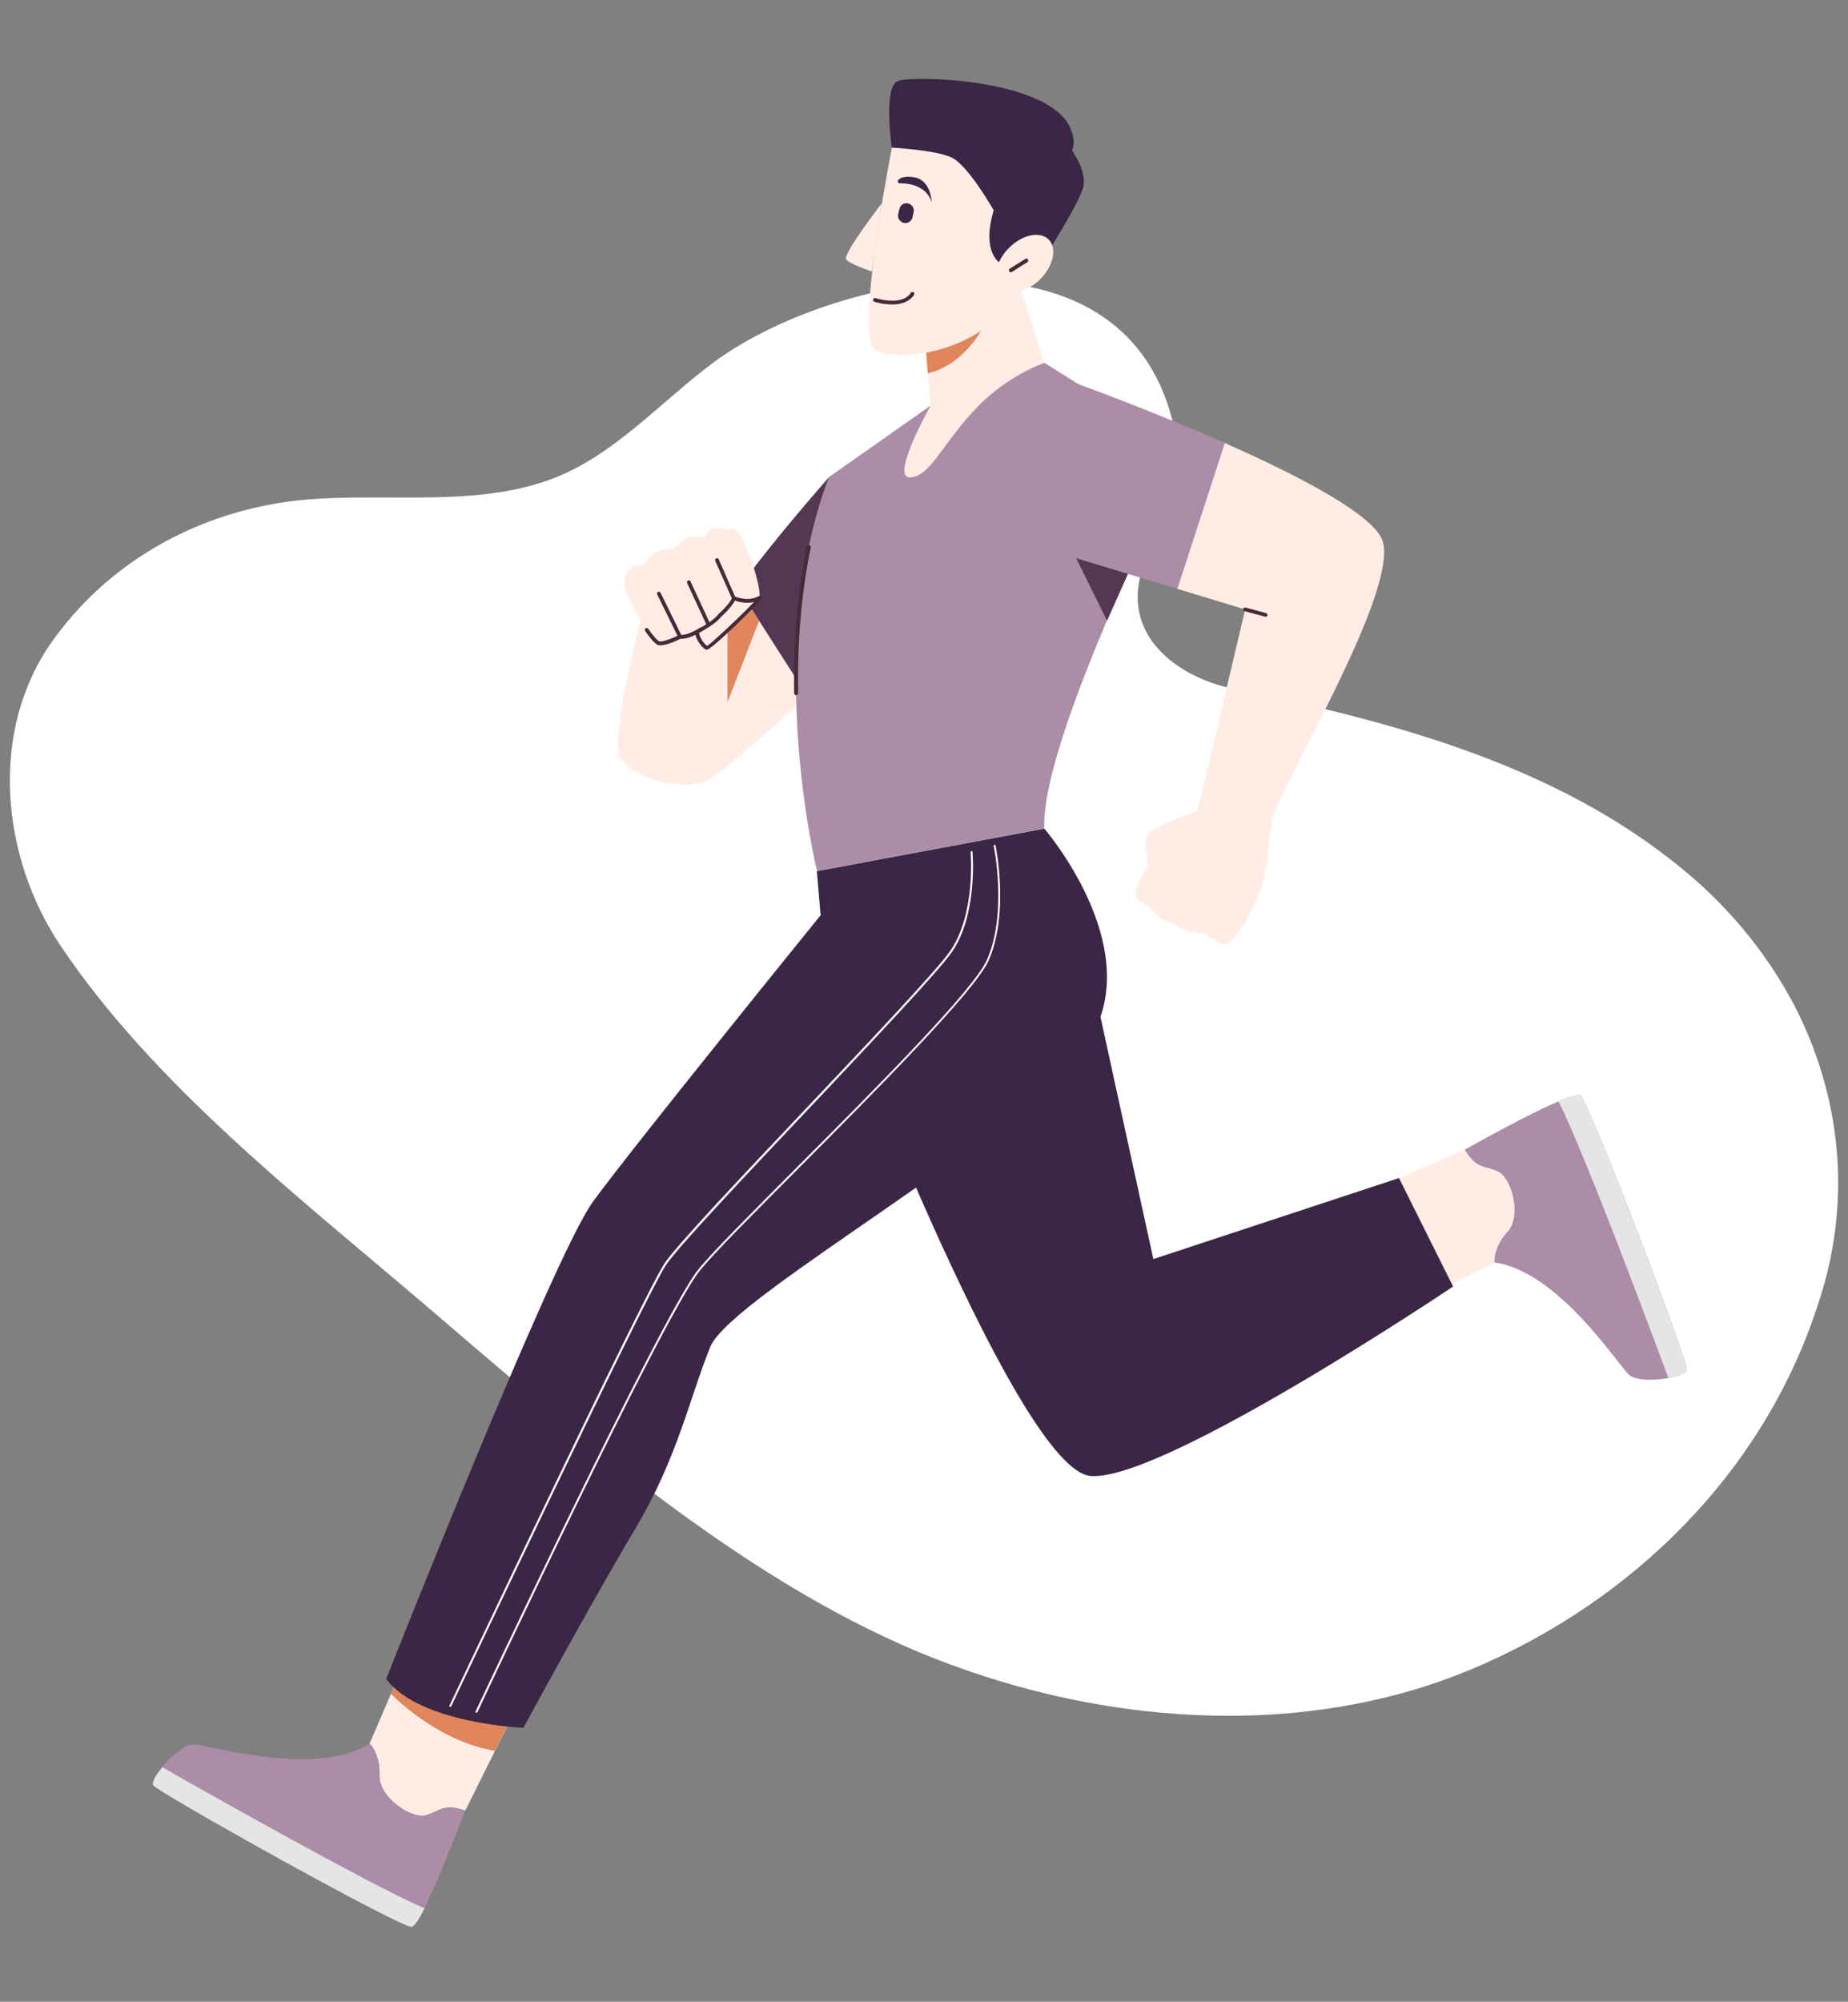 <svg width="375" height="406" fill="none" xmlns="http://www.w3.org/2000/svg"><rect width="100%" height="100%" fill="#808080" stroke="none"/><path d="M363.923 203.558c-4.867-9.149-11.473-17.575-19.585-24.798-26.19-23.112-60.956-32.26-93.868-39.001-11.821-2.408-23.409-11.195-18.426-25.038 3.708-9.991 8.691-18.418 5.794-29.733-10.777-41.53-68.953-29.251-92.941-11.556-10.894 8.065-20.396 19.14-33.26 23.834-16.803 6.14-36.388 2.047-53.887 4.575-18.774 2.768-36.041 12.519-47.282 28.408C-2.28 148.426.27 173.705 12.09 191.52c18.89 28.288 48.557 51.28 73.936 72.948 30.247 25.88 63.738 55.252 100.242 70.54 35.114 14.685 77.181 18.417 112.758 3.37 32.101-13.602 59.103-39.724 70.112-74.512 6.837-20.825 4.288-42.132-5.215-60.308Z" fill="#fff"/><path d="m149.903 119.434-19.952 6.379s-6.071 23.429-4.176 27.605c1.895 4.175 12.567 7.345 17.632 4.832 5.065-2.513 22.233-18.944 22.233-18.944l-15.737-19.872Z" fill="#FFEDE5"/><path d="M168.192 96.817s-12.76 14.46-18.289 22.617l14.229 22.231 14.887-13.377s-2.475-36.999-10.827-31.47Z" fill="#543753"/><path d="M147.622 120.169v22.269l6.418-16.547-4.137-6.457-2.281.735Z" fill="#E0855C"/><path d="M146.655 107.256c1.74.425 2.281-.773 3.712 1.508s4.447 11.212 3.635 12.565c-.812 1.353-9.822 10.052-10.479 10.052s-2.32-2.436-1.972-3.286c0 0-2.127 1.275-3.519 1.043 0 0-3.093 1.624-4.33 1.315-1.238-.309-8.468-10.98-6.767-13.802 1.701-2.822 2.784-1.353 3.789-2.475 1.006-1.121 2.707-2.976 4.756-2.783 2.05.193 2.978-2.977 5.955-2.513 2.977.464 1.353-2.59 5.22-1.624Z" fill="#FFEDE5"/><path d="M141.512 128.481a.407.407 0 0 1-.348-.193c-.116-.194-.038-.425.155-.503.039 0 3.519-1.856 4.447-3.209l.077-.077c.039 0 2.011-1.778 2.668-3.132l-3.364-7.616c-.077-.193 0-.425.193-.502.194-.078.426 0 .503.193l3.48 7.925-.077.155c-.58 1.469-2.591 3.286-2.9 3.557-1.083 1.508-4.563 3.325-4.718 3.402 0-.039-.038 0-.116 0Zm-3.518 1.044c-.155 0-.271-.077-.348-.232l-4.292-8.737c-.078-.194 0-.426.193-.503.193-.077.425 0 .503.193l4.292 8.738c.077.193 0 .425-.194.502-.038.039-.077.039-.154.039Z" fill="#472938"/><path d="M143.794 127.128c-.155 0-.271-.077-.348-.232l-4.022-8.66c-.077-.193 0-.425.194-.503.193-.077.425 0 .502.194l4.022 8.66c.077.193 0 .425-.194.502-.038.039-.116.039-.154.039Z" fill="#472938"/><path d="M143.484 131.767c-.618 0-1.314-.966-1.585-1.353-.193-.27-.619-.966-.773-1.662-.735.348-2.011.889-3.055.812-.619.309-3.248 1.585-4.485 1.275-.696-.154-1.972-1.855-2.668-2.86-.116-.194-.078-.426.077-.542a.415.415 0 0 1 .541.078c1.199 1.739 2.011 2.474 2.204 2.551.812.194 2.9-.696 4.06-1.276l.116-.038h.116c1.276.193 3.248-1.005 3.287-1.005l1.005-.58-.425 1.082c-.039.116-.039.503.348 1.237.464.851 1.005 1.392 1.237 1.508.967-.541 7.27-6.495 9.512-8.892-2.088.503-4.098-.387-4.176-.425-.193-.078-.27-.31-.193-.503.077-.193.309-.27.503-.193.038 0 2.552 1.121 4.678 0 .271-.155.464-.078.542.038.116.078.193.271.116.464-.271.696-10.054 10.284-10.982 10.284Z" fill="#472938"/><path d="m211.924 73.582 19.372 12.178v25.246s-20.145 41.909-19.372 57.026l-46.129 8.621s-11.059-44.383 2.397-79.874l20.571-14.46 23.161-8.737Z" fill="#AB8DA8"/><path d="M161.542 141.007a.387.387 0 0 1-.387-.386c-.155-10.709.696-20.684 2.591-29.731a.4.4 0 0 1 .464-.309.401.401 0 0 1 .309.464c-1.856 8.969-2.745 18.905-2.552 29.537-.038.232-.193.425-.425.425Z" fill="#472938"/><path d="m231.296 111.045-15.118-2.281 8.468 17.127 6.65-14.846Z" fill="#543753"/><path d="m206.898 58.079 5.026 15.503a38.395 38.395 0 0 0-14.152 9.55c-6.612 7.036-9.164 13.686-13.146 13.686-3.983 0 4.176-14.46 4.176-14.46l-1.044-13.531 19.14-10.748Z" fill="#FFEDE5"/><path d="M188.26 75.709s8.855-1.315 13.379-14.035l-13.92 7.153.541 6.882Z" fill="#E0855C"/><path d="M181.687 26.415s-8.545 41.677-4.099 44.538c4.447 2.861 22.002.387 28.536-11.212 6.535-11.598-1.662-33.326-24.437-33.326Z" fill="#FFEDE5"/><path d="M178.942 41.223s-8.043 10.4-7.231 11.405c.812 1.005 5.22 2.435 5.22 2.435l2.011-13.84Z" fill="#FFEDE5"/><path d="M203.07 53.44s-4.022-2.01-1.431-10.787c0 0-5.22-9.24-8.623-10.748-3.402-1.508-12.064-1.972-12.064-1.972s-1.74-12.178 1.16-13.454c2.9-1.275 29.735-.54 34.8 8.931 1.702 3.21.619 5.142.619 5.142s2.861 3.789 2.359 7.037c-.503 3.247-8.391 15.27-8.391 15.27l-8.429.58Z" fill="#3B2645"/><path d="M211.095 56.609c2.688-2.688 3.447-6.286 1.695-8.037-1.751-1.752-5.35-.993-8.038 1.694-2.688 2.688-3.447 6.286-1.695 8.038 1.752 1.751 5.35.992 8.038-1.695Z" fill="#FFEDE5"/><path d="M180.991 61.752a12.95 12.95 0 0 1-3.557-.541.386.386 0 0 1-.232-.503.386.386 0 0 1 .502-.232c.039 0 5.298 1.701 7.115-1.083.116-.193.348-.232.541-.116.194.116.232.348.116.542-1.044 1.508-2.822 1.933-4.485 1.933Zm24.128-6.534c-.116 0-.271-.077-.309-.193-.116-.194-.078-.426.116-.542l3.132-1.971c.193-.116.425-.078.541.116.116.193.078.425-.116.54l-3.132 1.973a.549.549 0 0 1-.232.077Z" fill="#472938"/><path d="M184.278 41.261c.812.194 1.314 1.005 1.121 1.779l-.232 1.044c-.193.811-1.005 1.314-1.779 1.12-.812-.193-1.314-1.005-1.121-1.778l.232-1.044c.193-.811.967-1.314 1.779-1.12Zm-1.624-4.059s5.104-.348 6.418 3.827c0 0-.154-4.368-3.364-5.026-3.209-.657-4.253 1.005-3.054 1.199Z" fill="#3B2645"/><path d="M218.807 77.912c-17.361-2.938-5.839 33.674-5.839 33.674l25.984 7.848 9.628-29.575c-15.118-6.65-29.773-11.947-29.773-11.947Z" fill="#AB8DA8"/><path d="M243.012 164.436s-9.164 3.209-10.053 4.639c-.889 1.431-.039 6.496-.039 6.496-.966 1.546-1.74 3.17-2.281 4.91-.773 2.59 1.16 1.817 3.441 4.446 2.282 2.629 4.138 1.971 5.452 3.17 1.315 1.198 3.983.812 5.027 1.314 1.044.503 3.016 2.204 4.215 2.127 1.199-.078 4.021-4.176 6.341-9.318 2.32-5.142 1.895-9.317 2.939-15.503s25.443-45.968 22.581-56.755c-1.43-5.374-16.974-13.415-32.093-20.103l-9.628 29.575 13.765 4.176-9.667 40.826Z" fill="#FFEDE5"/><path d="M256.816 125.079h-.116l-4.137-1.121c-.193-.039-.348-.271-.271-.464.039-.193.271-.309.464-.271l4.138 1.121c.193.039.348.271.27.464 0 .155-.154.271-.348.271Z" fill="#472938"/><path d="m288.252 263.602 15.042-7.539s-.348-2.938 2.668-6.263c3.016-3.325.773-11.018-2.05-12.255-2.822-1.238-4.214-.387-6.65-4.369l-21.77 9.433 12.76 20.993Z" fill="#FFEDE5"/><path d="M303.874 237.545c2.822 1.237 5.026 8.93 2.049 12.255-2.977 3.325-2.668 6.263-2.668 6.263 12.876 1.74 24.979 20.607 27.26 22.733 2.281 2.127 11.523.619 11.793-.966.271-1.585-19.797-54.513-21.653-55.673-1.856-1.159-23.432 11.019-23.432 11.019 2.436 3.982 3.828 3.131 6.651 4.369Z" fill="#AB8DA8"/><path d="M342.308 277.83c.232-1.585-19.797-54.513-21.653-55.673-.464-.309-2.165.232-4.408 1.199 5.336 10.593 18.947 47.089 22.311 56.136 2.01-.386 3.634-1.005 3.75-1.662Z" fill="#E5E5E5"/><path d="M172.291 207.698s34.491 90.467 49.029 91.666c14.539 1.198 73.544-38.429 73.544-38.429l-10.981-21.999-49.841 16.431-12.412-56.793-49.339 9.124Z" fill="#3B2645"/><path opacity=".5" d="m221.63 198.613-49.339 9.085s8.855 23.197 19.449 46.239l33.988-36.38-4.098-18.944Z" fill="#3B2645"/><path d="m81.656 338.18-6.65 15.426s2.165 2.049 2.01 6.495c-.154 4.446 6.496 8.931 9.474 8.041 2.977-.889 3.48-2.435 7.927-.927l10.594-21.264-23.355-7.771Z" fill="#FFEDE5"/><path d="M79.336 343.554s9.126 9.549 21.074 11.56l4.562-9.163-23.316-7.81-2.32 5.413Z" fill="#E0855C"/><path d="M211.924 168.07s20.184 23.39 9.667 41.948c-10.517 18.557-73.196 52.656-77.449 63.134-4.254 10.477-6.651 22.578-15.351 37.114-8.7 14.537-22.581 40.17-22.581 40.17s-20.996-.812-27.84-9.898c0 0 33.872-85.712 41.953-96.808 8.081-11.095 46.207-58.107 46.207-58.107l-.774-8.931 46.168-8.622Z" fill="#3B2645"/><path d="M96.659 347.381h-.077c-.078-.038-.155-.154-.078-.27.387-.812 37.7-80.3 45.163-89.578 2.745-3.441 10.827-11.521 20.145-20.878 15.97-16.005 35.806-35.916 38.474-42.024 4.176-9.511 1.392-22.888 1.353-23.042-.039-.116.039-.194.155-.232.116-.039.193.038.232.154.038.116 2.822 13.648-1.392 23.274-2.707 6.147-22.582 26.097-38.551 42.141-9.319 9.356-17.361 17.398-20.107 20.839-7.424 9.24-44.737 88.689-45.085 89.5-.077.078-.155.116-.232.116Z" fill="#fff"/><path d="M91.362 346.183h-.078c-.077-.039-.154-.155-.077-.271.387-.812 39.092-82.696 43.577-89.578 2.282-3.518 15.892-17.9 29.039-31.78 12.992-13.724 26.448-27.952 29.039-31.74 5.181-7.578 4.098-19.872 4.098-19.988 0-.116.078-.194.194-.194s.193.078.193.194 1.121 12.565-4.176 20.258c-2.629 3.828-16.085 18.055-29.077 31.818-13.147 13.88-26.719 28.262-29 31.741-4.447 6.882-43.19 88.728-43.578 89.54 0-.039-.077 0-.154 0Z" fill="#fff"/><path d="M86.451 368.181c-2.939.851-9.628-3.595-9.473-8.041.154-4.447-2.01-6.496-2.01-6.496-10.982 6.96-32.365.31-35.497.155-3.132-.155-9.241 6.959-8.39 8.312.85 1.353 50.227 28.958 52.431 28.687 2.204-.271 10.827-23.506 10.827-23.506-4.408-1.547-4.91.039-7.888.889Z" fill="#AB8DA8"/><path d="M31.12 362.111c.811 1.353 50.227 28.958 52.431 28.687.541-.077 1.508-1.547 2.59-3.75-10.903-4.678-44.853-23.854-53.205-28.61-1.314 1.547-2.165 3.093-1.817 3.673Z" fill="#E5E5E5"/><path opacity=".5" d="M166.53 185.623s22.929-2.861 22.697-2.784c-.232.077-23.007-1.005-23.007-1.005l.31 3.789Z" fill="#3B2645"/></svg>